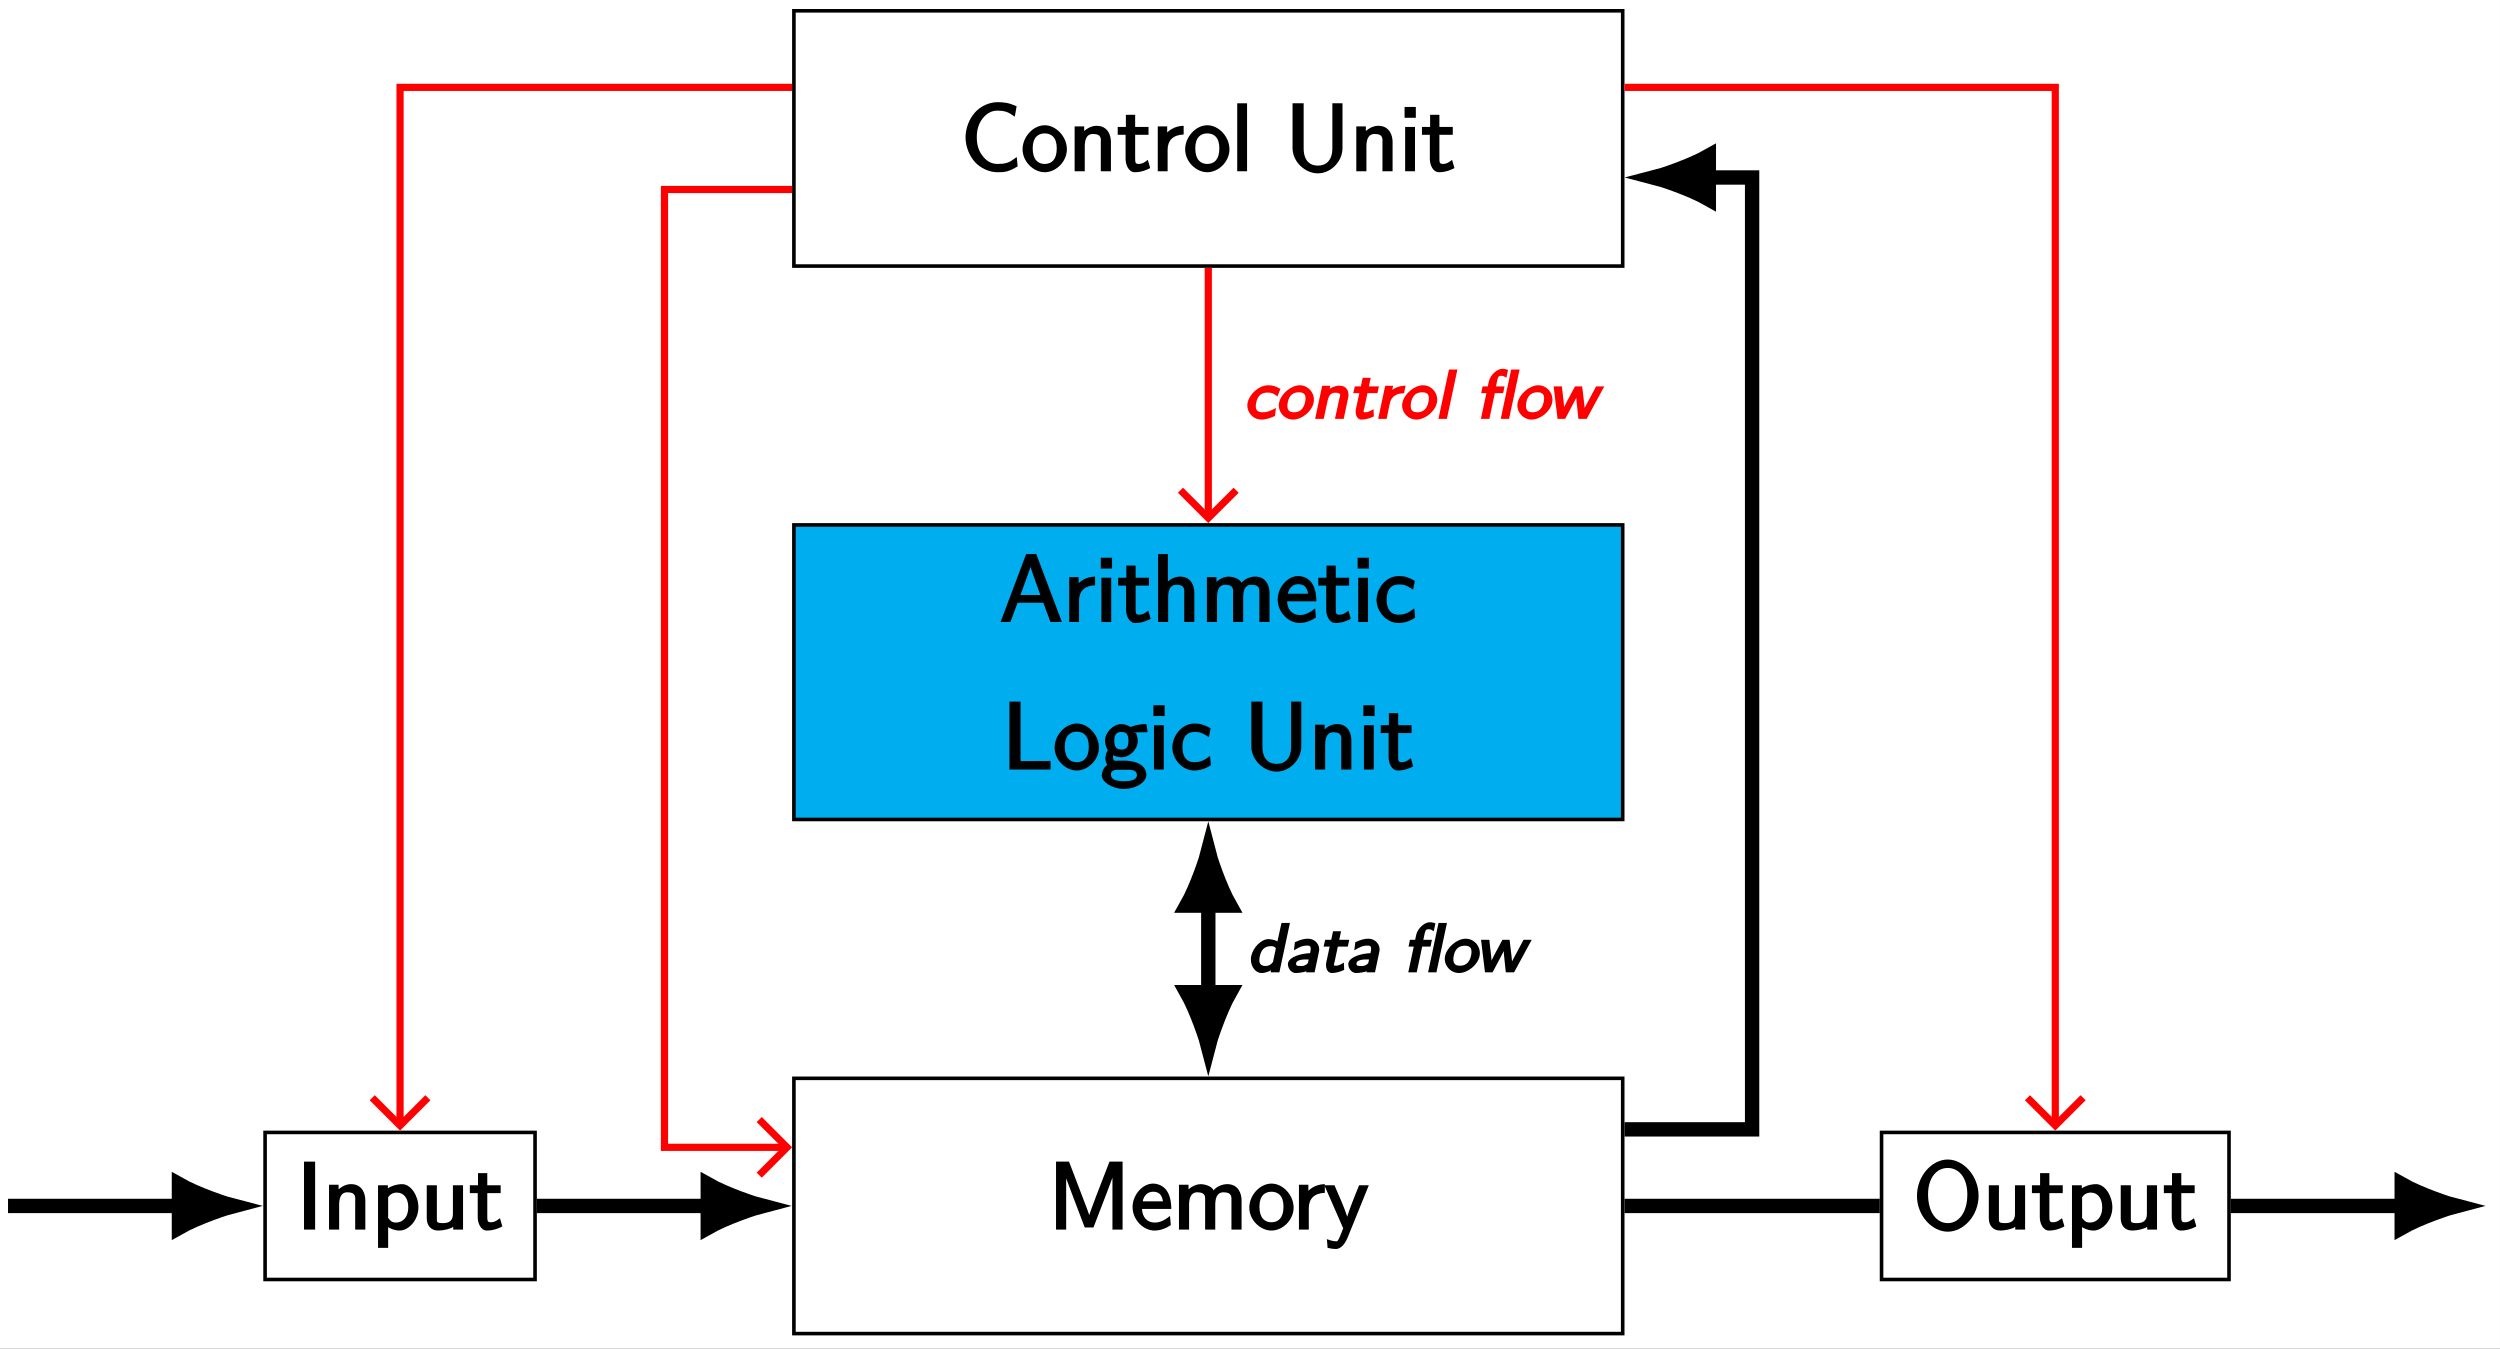 <?xml version="1.0" encoding="UTF-8"?>
<svg xmlns="http://www.w3.org/2000/svg" xmlns:xlink="http://www.w3.org/1999/xlink" width="277.63pt" height="149.783pt" viewBox="0 0 277.63 149.783" version="1.1">
<rect x="0" y="0" width="277.63" height="149.783" fill="#333333" stroke="none"/>
<defs>
<g>
<symbol overflow="visible" id="glyph0-0">
<path style="stroke:none;" d=""/>
</symbol>
<symbol overflow="visible" id="glyph0-1">
<path style="stroke:none;" d="M 6.844 -0.125 L 4.047 -7.547 L 2.922 -7.547 L 0.078 0 L 1.172 0 L 1.969 -2.141 L 4.828 -2.141 L 5.625 0 L 6.891 0 Z M 4.703 -3 L 2.281 -3 C 2.781 -4.359 2.391 -3.25 2.922 -4.75 C 3.156 -5.375 3.469 -6.266 3.516 -6.531 L 3.281 -6.531 C 3.281 -6.516 3.344 -6.25 3.594 -5.547 L 4.5 -3 Z M 4.703 -3 "/>
</symbol>
<symbol overflow="visible" id="glyph0-2">
<path style="stroke:none;" d="M 3.578 -4.203 L 3.578 -5.047 C 2.5 -5.031 1.812 -4.469 1.484 -3.984 L 1.75 -3.891 L 1.75 -4.984 L 0.703 -4.984 L 0.703 0 L 1.797 0 L 1.797 -2.375 C 1.797 -3.422 2.406 -4.047 3.578 -4.078 Z M 3.578 -4.203 "/>
</symbol>
<symbol overflow="visible" id="glyph0-3">
<path style="stroke:none;" d="M 1.781 -0.125 L 1.781 -4.922 L 0.688 -4.922 L 0.688 0 L 1.781 0 Z M 1.875 -6.062 L 1.875 -7.141 L 0.625 -7.141 L 0.625 -5.938 L 1.875 -5.938 Z M 1.875 -6.062 "/>
</symbol>
<symbol overflow="visible" id="glyph0-4">
<path style="stroke:none;" d="M 3.641 -0.406 L 3.391 -1.266 C 2.938 -0.906 2.703 -0.812 2.375 -0.812 C 1.984 -0.812 1.984 -1 1.984 -1.547 L 1.984 -4.047 L 3.469 -4.047 L 3.469 -4.922 L 1.984 -4.922 L 1.984 -6.266 L 0.953 -6.266 L 0.953 -4.922 L 0.047 -4.922 L 0.047 -4.047 L 0.922 -4.047 L 0.922 -1.375 C 0.922 -0.75 1.234 0.109 1.953 0.109 C 2.688 0.109 3.312 -0.172 3.641 -0.344 Z M 3.641 -0.406 "/>
</symbol>
<symbol overflow="visible" id="glyph0-5">
<path style="stroke:none;" d="M 4.719 -0.125 L 4.719 -3.25 C 4.719 -3.953 4.406 -5.047 3.125 -5.047 C 2.484 -5.047 1.875 -4.672 1.531 -4.234 L 1.781 -4.141 L 1.781 -7.547 L 0.688 -7.547 L 0.688 0 L 1.812 0 L 1.812 -2.703 C 1.812 -3.391 1.938 -4.141 2.734 -4.141 C 3.734 -4.141 3.594 -3.516 3.594 -3.188 L 3.594 0 L 4.719 0 Z M 4.719 -0.125 "/>
</symbol>
<symbol overflow="visible" id="glyph0-6">
<path style="stroke:none;" d="M 7.641 -0.125 L 7.641 -3.25 C 7.641 -3.953 7.312 -5.047 6.047 -5.047 C 5.422 -5.047 4.766 -4.703 4.531 -4.344 C 4.359 -4.844 3.469 -5.047 3.141 -5.047 C 2.391 -5.047 1.781 -4.562 1.5 -4.188 L 1.75 -4.094 L 1.75 -4.984 L 0.688 -4.984 L 0.688 0 L 1.812 0 L 1.812 -2.703 C 1.812 -3.406 1.953 -4.141 2.734 -4.141 C 3.703 -4.141 3.594 -3.578 3.594 -3.188 L 3.594 0 L 4.719 0 L 4.719 -2.703 C 4.719 -3.406 4.859 -4.141 5.641 -4.141 C 6.609 -4.141 6.516 -3.578 6.516 -3.188 L 6.516 0 L 7.641 0 Z M 7.641 -0.125 "/>
</symbol>
<symbol overflow="visible" id="glyph0-7">
<path style="stroke:none;" d="M 4.5 -2.422 C 4.5 -2.781 4.438 -3.672 4.016 -4.297 C 3.594 -4.953 2.859 -5.109 2.484 -5.109 C 1.312 -5.109 0.203 -3.859 0.203 -2.5 C 0.203 -1.109 1.375 0.109 2.641 0.109 C 3.297 0.109 3.984 -0.172 4.453 -0.5 L 4.359 -1.516 C 3.469 -0.781 2.891 -0.781 2.641 -0.781 C 1.812 -0.781 1.281 -1.391 1.25 -2.297 L 4.5 -2.297 Z M 3.75 -3.141 L 1.328 -3.141 C 1.469 -3.797 1.875 -4.203 2.484 -4.203 C 3.031 -4.203 3.453 -3.969 3.578 -3.141 Z M 3.75 -3.141 "/>
</symbol>
<symbol overflow="visible" id="glyph0-8">
<path style="stroke:none;" d="M 4.5 -0.547 L 4.406 -1.516 C 3.656 -0.922 3.188 -0.812 2.656 -0.812 C 1.781 -0.812 1.344 -1.438 1.344 -2.469 C 1.344 -3.281 1.578 -4.172 2.703 -4.172 C 3.25 -4.172 3.5 -4.109 4.281 -3.594 L 4.469 -4.578 C 3.781 -4.969 3.328 -5.109 2.688 -5.109 C 1.234 -5.109 0.219 -3.703 0.219 -2.453 C 0.219 -1.156 1.328 0.109 2.641 0.109 C 3.219 0.109 3.891 -0.062 4.5 -0.484 Z M 4.5 -0.547 "/>
</symbol>
<symbol overflow="visible" id="glyph0-9">
<path style="stroke:none;" d="M 5.391 -0.125 L 5.391 -0.953 L 2.438 -0.938 L 2.062 -0.938 L 2.062 -7.547 L 0.828 -7.547 L 0.828 0 L 5.391 0 Z M 5.391 -0.125 "/>
</symbol>
<symbol overflow="visible" id="glyph0-10">
<path style="stroke:none;" d="M 5.078 -2.438 C 5.078 -3.844 3.875 -5.109 2.625 -5.109 C 1.328 -5.109 0.156 -3.812 0.156 -2.438 C 0.156 -1.047 1.391 0.109 2.609 0.109 C 3.875 0.109 5.078 -1.078 5.078 -2.438 Z M 3.953 -2.547 C 3.953 -1.297 3.391 -0.812 2.609 -0.812 C 1.891 -0.812 1.281 -1.266 1.281 -2.547 C 1.281 -3.812 1.938 -4.203 2.609 -4.203 C 3.344 -4.203 3.953 -3.781 3.953 -2.547 Z M 3.953 -2.547 "/>
</symbol>
<symbol overflow="visible" id="glyph0-11">
<path style="stroke:none;" d="M 5.234 -4.234 L 5.094 -5.047 C 4.234 -5.047 3.641 -4.844 3.344 -4.719 C 3.188 -4.844 2.734 -5.047 2.328 -5.047 C 1.422 -5.047 0.5 -4.141 0.5 -3.188 C 0.5 -2.797 0.688 -2.328 0.812 -2.156 C 0.594 -1.812 0.531 -1.312 0.531 -1.266 C 0.531 -0.984 0.688 -0.594 0.75 -0.5 C 0.312 -0.234 0.141 0.344 0.141 0.625 C 0.141 1.406 1.328 2.156 2.609 2.156 C 3.906 2.156 5.094 1.422 5.094 0.609 C 5.094 -0.844 3.188 -0.984 2.781 -0.984 L 1.859 -0.984 C 1.719 -0.984 1.391 -0.844 1.391 -1.406 C 1.391 -1.516 1.391 -1.594 1.391 -1.594 C 1.484 -1.531 1.938 -1.359 2.328 -1.359 C 3.266 -1.359 4.141 -2.25 4.141 -3.188 C 4.141 -3.703 3.859 -4.172 3.984 -4.031 L 3.703 -4.109 C 3.922 -4.109 4.219 -4.141 4.469 -4.141 C 4.656 -4.141 5.188 -4.141 5.188 -4.141 Z M 3.109 -3.188 C 3.109 -2.375 2.766 -2.219 2.328 -2.219 C 1.938 -2.219 1.531 -2.328 1.531 -3.188 C 1.531 -4.062 1.938 -4.172 2.328 -4.172 C 2.766 -4.172 3.109 -4.016 3.109 -3.188 Z M 4.047 0.625 C 4.047 1.094 3.484 1.297 2.625 1.297 C 1.781 1.297 1.172 1.109 1.172 0.625 C 1.172 0.594 1.031 0.031 1.844 0.031 L 2.797 0.031 C 3.031 0.031 4.047 -0.094 4.047 0.625 Z M 4.047 0.625 "/>
</symbol>
<symbol overflow="visible" id="glyph0-12">
<path style="stroke:none;" d="M 6.375 -2.578 L 6.375 -7.547 L 5.25 -7.547 L 5.25 -2.562 C 5.25 -1.172 4.531 -0.625 3.641 -0.625 C 2.781 -0.625 2.062 -1.141 2.062 -2.562 L 2.062 -7.547 L 0.828 -7.547 L 0.828 -2.578 C 0.828 -1.047 2.219 0.234 3.641 0.234 C 5.047 0.234 6.375 -1.047 6.375 -2.578 Z M 6.375 -2.578 "/>
</symbol>
<symbol overflow="visible" id="glyph0-13">
<path style="stroke:none;" d="M 4.719 -0.125 L 4.719 -3.25 C 4.719 -3.953 4.406 -5.047 3.125 -5.047 C 2.188 -5.047 1.562 -4.281 1.5 -4.203 L 1.75 -4.109 L 1.75 -4.984 L 0.688 -4.984 L 0.688 0 L 1.812 0 L 1.812 -2.703 C 1.812 -3.391 1.938 -4.141 2.734 -4.141 C 3.734 -4.141 3.594 -3.516 3.594 -3.188 L 3.594 0 L 4.719 0 Z M 4.719 -0.125 "/>
</symbol>
<symbol overflow="visible" id="glyph0-14">
<path style="stroke:none;" d="M 6.312 -0.594 L 6.219 -1.578 C 5.688 -1.203 5.484 -1.047 5.141 -0.938 C 4.797 -0.828 4.438 -0.812 4.078 -0.812 C 3.391 -0.812 2.859 -1.141 2.438 -1.688 C 1.953 -2.297 1.781 -2.984 1.781 -3.766 C 1.781 -4.562 1.953 -5.25 2.438 -5.875 C 2.859 -6.406 3.391 -6.734 4.078 -6.734 C 4.391 -6.734 4.719 -6.703 5.016 -6.609 C 5.328 -6.516 5.516 -6.391 6 -6.062 L 6.203 -7.219 C 5.734 -7.422 5.406 -7.531 5.078 -7.594 C 4.75 -7.656 4.406 -7.672 4.078 -7.672 C 3.156 -7.672 2.188 -7.219 1.578 -6.531 C 0.922 -5.797 0.531 -4.75 0.531 -3.766 C 0.531 -2.797 0.922 -1.75 1.578 -1.016 C 2.188 -0.344 3.156 0.109 4.078 0.109 C 4.438 0.109 4.812 0.109 5.172 0 C 5.516 -0.094 5.938 -0.312 6.312 -0.531 Z M 6.312 -0.594 "/>
</symbol>
<symbol overflow="visible" id="glyph0-15">
<path style="stroke:none;" d="M 1.781 -0.125 L 1.781 -7.547 L 0.688 -7.547 L 0.688 0 L 1.781 0 Z M 1.781 -0.125 "/>
</symbol>
<symbol overflow="visible" id="glyph0-16">
<path style="stroke:none;" d="M 8.281 -0.125 L 8.281 -7.547 L 6.828 -7.547 L 5.406 -3.875 C 5.047 -2.922 4.547 -1.609 4.469 -1.234 L 4.688 -1.234 C 4.672 -1.328 4.547 -1.719 4.391 -2.156 L 2.734 -6.5 L 2.328 -7.547 L 0.891 -7.547 L 0.891 0 L 2.016 0 L 2.016 -6.516 L 1.75 -6.516 C 1.781 -6.297 2.203 -5.156 2.484 -4.438 L 4.078 -0.234 L 5.047 -0.234 L 6.5 -4.016 L 7 -5.344 C 7.109 -5.656 7.391 -6.406 7.375 -6.359 L 7.156 -6.578 L 7.156 0 L 8.281 0 Z M 8.281 -0.125 "/>
</symbol>
<symbol overflow="visible" id="glyph0-17">
<path style="stroke:none;" d="M 4.688 -4.922 L 3.797 -4.922 C 2.375 -1.469 2.359 -0.984 2.359 -0.859 L 2.609 -0.859 C 2.578 -1.422 1.734 -3.375 1.688 -3.469 L 1.062 -4.922 L -0.062 -4.922 L 2.031 -0.141 L 1.656 0.797 C 1.375 1.406 1.359 1.297 1.203 1.297 C 1.047 1.297 0.703 1.25 0.219 1.062 L 0.297 2.031 C 0.688 2.125 0.969 2.156 1.203 2.156 C 1.578 2.156 2.109 1.906 2.547 0.828 L 4.875 -4.922 Z M 4.688 -4.922 "/>
</symbol>
<symbol overflow="visible" id="glyph0-18">
<path style="stroke:none;" d="M 2.062 -0.125 L 2.062 -7.547 L 0.828 -7.547 L 0.828 0 L 2.062 0 Z M 2.062 -0.125 "/>
</symbol>
<symbol overflow="visible" id="glyph0-19">
<path style="stroke:none;" d="M 5.188 -2.469 C 5.188 -3.734 4.375 -5.047 3.375 -5.047 C 2.734 -5.047 2.031 -4.781 1.797 -4.578 L 1.797 -4.922 L 0.703 -4.922 L 0.703 2.031 L 1.828 2.031 L 1.828 -0.281 C 1.906 -0.203 2.469 0.109 3.094 0.109 C 4.109 0.109 5.188 -1.047 5.188 -2.469 Z M 4.062 -2.469 C 4.062 -1.391 3.469 -0.781 2.688 -0.781 C 2.281 -0.781 2.094 -0.953 1.875 -1.234 C 1.781 -1.391 1.828 -1.328 1.828 -1.516 L 1.828 -3.594 C 2.031 -3.891 2.344 -4.109 2.797 -4.109 C 3.594 -4.109 4.062 -3.438 4.062 -2.469 Z M 4.062 -2.469 "/>
</symbol>
<symbol overflow="visible" id="glyph0-20">
<path style="stroke:none;" d="M 4.719 -0.125 L 4.719 -4.922 L 3.594 -4.922 L 3.594 -1.75 C 3.594 -0.953 3.156 -0.719 2.484 -0.719 C 1.75 -0.719 1.812 -0.859 1.812 -1.312 L 1.812 -4.922 L 0.688 -4.922 L 0.688 -1.266 C 0.688 -0.516 1.094 0.109 1.969 0.109 C 2.516 0.109 3.359 -0.078 3.625 -0.312 L 3.625 0 L 4.719 0 Z M 4.719 -0.125 "/>
</symbol>
<symbol overflow="visible" id="glyph0-21">
<path style="stroke:none;" d="M 7.281 -3.75 C 7.281 -5.953 5.609 -7.781 3.859 -7.781 C 2.078 -7.781 0.438 -5.938 0.438 -3.75 C 0.438 -1.516 2.141 0.234 3.859 0.234 C 5.609 0.234 7.281 -1.547 7.281 -3.75 Z M 6.031 -3.906 C 6.031 -1.859 5.062 -0.719 3.859 -0.719 C 2.625 -0.719 1.672 -1.891 1.672 -3.906 C 1.672 -5.828 2.672 -6.844 3.859 -6.844 C 5.078 -6.844 6.031 -5.781 6.031 -3.906 Z M 6.031 -3.906 "/>
</symbol>
<symbol overflow="visible" id="glyph1-0">
<path style="stroke:none;" d=""/>
</symbol>
<symbol overflow="visible" id="glyph1-1">
<path style="stroke:none;" d="M 3.625 -0.141 L 4.766 -5.484 L 3.828 -5.484 L 3.375 -3.422 C 3.188 -3.594 2.594 -3.688 2.375 -3.688 C 1.594 -3.688 0.672 -2.766 0.469 -1.812 C 0.266 -0.859 0.844 0.078 1.625 0.078 C 2.078 0.078 2.672 -0.172 3 -0.422 L 2.75 -0.547 L 2.625 0 L 3.594 0 Z M 2.906 -1.172 C 2.656 -0.859 2.438 -0.703 2.078 -0.703 C 1.547 -0.703 1.234 -0.938 1.422 -1.797 C 1.625 -2.734 2.172 -2.906 2.688 -2.906 C 2.984 -2.906 3.109 -2.812 3.203 -2.656 L 2.875 -1.125 Z M 2.906 -1.172 "/>
</symbol>
<symbol overflow="visible" id="glyph1-2">
<path style="stroke:none;" d="M 3.422 -0.141 L 3.875 -2.297 C 4.047 -3.062 3.422 -3.734 2.672 -3.734 C 2.203 -3.734 1.828 -3.625 1.203 -3.344 L 1.094 -2.438 C 1.672 -2.781 1.984 -2.969 2.578 -2.969 C 2.906 -2.969 3.031 -2.859 2.922 -2.297 L 2.891 -2.125 C 1.891 -2.094 0.594 -1.734 0.438 -1.031 C 0.359 -0.656 0.656 0.078 1.312 0.078 C 1.641 0.078 2.344 -0.031 2.469 -0.125 L 2.453 0 L 3.391 0 Z M 2.688 -1.219 C 2.656 -1.062 2.656 -0.953 2.359 -0.797 C 2.094 -0.672 1.906 -0.703 1.828 -0.703 C 1.422 -0.703 1.297 -0.75 1.344 -1.031 C 1.453 -1.516 2.578 -1.422 2.734 -1.422 Z M 2.688 -1.219 "/>
</symbol>
<symbol overflow="visible" id="glyph1-3">
<path style="stroke:none;" d="M 2.844 -0.344 L 2.812 -1.078 C 2.266 -0.75 2.109 -0.734 1.906 -0.734 C 1.594 -0.734 1.719 -0.891 1.797 -1.234 L 2.141 -2.859 L 3.25 -2.859 L 3.406 -3.609 L 2.297 -3.609 L 2.5 -4.562 L 1.609 -4.562 L 1.406 -3.609 L 0.734 -3.609 L 0.562 -2.859 L 1.234 -2.859 L 0.859 -1.109 C 0.75 -0.609 0.922 0.078 1.469 0.078 C 2 0.078 2.453 -0.094 2.844 -0.266 Z M 2.844 -0.344 "/>
</symbol>
<symbol overflow="visible" id="glyph1-4">
<path style="stroke:none;" d="M 3.109 -3 L 3.234 -3.609 L 2.281 -3.609 L 2.438 -4.344 C 2.547 -4.797 2.672 -4.781 2.891 -4.781 C 3.125 -4.781 3.188 -4.719 3.438 -4.562 L 3.625 -5.438 C 3.438 -5.5 3.234 -5.562 3 -5.562 C 2.422 -5.562 1.656 -4.906 1.484 -4.141 L 1.375 -3.609 L 0.797 -3.609 L 0.641 -2.859 L 1.219 -2.859 L 0.609 0 L 1.547 0 L 2.156 -2.859 L 3.078 -2.859 Z M 3.766 -0.141 L 4.906 -5.484 L 3.969 -5.484 L 2.812 0 L 3.75 0 Z M 3.766 -0.141 "/>
</symbol>
<symbol overflow="visible" id="glyph1-5">
<path style="stroke:none;" d="M 4.25 -1.781 C 4.469 -2.781 3.703 -3.734 2.719 -3.734 C 1.75 -3.734 0.625 -2.781 0.422 -1.797 C 0.219 -0.844 1 0.078 1.969 0.078 C 2.953 0.078 4.047 -0.828 4.25 -1.781 Z M 3.312 -1.875 C 3.125 -1.016 2.656 -0.734 2.078 -0.734 C 1.5 -0.734 1.219 -1.016 1.391 -1.875 C 1.578 -2.719 2.062 -2.953 2.625 -2.953 C 3.188 -2.953 3.484 -2.703 3.312 -1.875 Z M 3.312 -1.875 "/>
</symbol>
<symbol overflow="visible" id="glyph1-6">
<path style="stroke:none;" d="M 6.031 -3.609 L 5.359 -3.609 L 4.125 -1.297 C 3.984 -1 3.859 -0.766 3.844 -0.734 L 4.109 -0.734 C 4.125 -0.891 4.031 -1.703 4.031 -1.75 L 3.812 -3.609 L 3.016 -3.609 C 2.641 -2.922 1.688 -1.156 1.547 -0.75 L 1.828 -0.75 C 1.859 -1.125 1.656 -2.797 1.609 -3.156 C 1.594 -3.328 1.594 -3.344 1.562 -3.609 L 0.641 -3.609 L 1.078 0 L 1.922 0 L 2.719 -1.5 C 2.922 -1.859 3.344 -2.688 3.406 -2.922 L 3.109 -2.766 C 3.125 -2.875 3.141 -2.703 3.156 -2.516 L 3.188 -1.953 L 3.391 0 L 4.312 0 L 6.266 -3.609 Z M 6.031 -3.609 "/>
</symbol>
<symbol overflow="visible" id="glyph1-7">
<path style="stroke:none;" d="M 3.516 -0.406 L 3.609 -1.219 C 2.891 -0.812 2.578 -0.734 2.109 -0.734 C 1.422 -0.734 1.281 -1.141 1.422 -1.812 C 1.547 -2.391 1.844 -2.922 2.656 -2.922 C 3.172 -2.922 3.281 -2.859 3.781 -2.5 L 4.109 -3.328 C 3.641 -3.578 3.359 -3.734 2.781 -3.734 C 1.656 -3.734 0.656 -2.688 0.469 -1.812 C 0.266 -0.906 0.969 0.078 2 0.078 C 2.516 0.078 3.109 -0.125 3.5 -0.328 Z M 3.516 -0.406 "/>
</symbol>
<symbol overflow="visible" id="glyph1-8">
<path style="stroke:none;" d="M 3.641 -0.141 L 4.109 -2.359 C 4.234 -2.953 4.031 -3.688 3.109 -3.688 C 2.688 -3.688 2.125 -3.469 1.703 -3.078 L 1.969 -2.984 L 2.125 -3.672 L 1.219 -3.672 L 0.438 0 L 1.391 0 L 1.812 -1.969 C 1.922 -2.453 2.094 -2.906 2.672 -2.906 C 3.453 -2.906 3.188 -2.531 3.141 -2.312 L 2.641 0 L 3.609 0 Z M 3.641 -0.141 "/>
</symbol>
<symbol overflow="visible" id="glyph1-9">
<path style="stroke:none;" d="M 3.359 -3 L 3.5 -3.688 C 2.688 -3.688 2.062 -3.328 1.672 -2.938 L 1.938 -2.828 L 2.109 -3.672 L 1.234 -3.672 L 0.453 0 L 1.391 0 L 1.75 -1.734 C 1.922 -2.547 2.547 -2.844 3.328 -2.844 Z M 3.359 -3 "/>
</symbol>
<symbol overflow="visible" id="glyph1-10">
<path style="stroke:none;" d="M 1.406 -0.141 L 2.547 -5.484 L 1.609 -5.484 L 0.438 0 L 1.375 0 Z M 1.406 -0.141 "/>
</symbol>
</g>
<clipPath id="clip1">
  <path d="M 0 0 L 277.629 0 L 277.629 149.781 L 0 149.781 Z M 0 0 "/>
</clipPath>
<clipPath id="clip2">
  <path d="M 56 108 L 108 108 L 108 149.781 L 56 149.781 Z M 56 108 "/>
</clipPath>
<clipPath id="clip3">
  <path d="M 0 108 L 49 108 L 49 149.781 L 0 149.781 Z M 0 108 "/>
</clipPath>
<clipPath id="clip4">
  <path d="M 244 108 L 277.629 108 L 277.629 149.781 L 244 149.781 Z M 244 108 "/>
</clipPath>
</defs>
<g id="surface1">
<g clip-path="url(#clip1)" clip-rule="nonzero">
<rect x="0" y="0" width="277.63" height="149.783" style="fill:rgb(100%,100%,100%);fill-opacity:1;stroke:none;"/>
</g>
<path style="fill-rule:nonzero;fill:rgb(0%,67.839%,93.729%);fill-opacity:1;stroke-width:0.399;stroke-linecap:butt;stroke-linejoin:miter;stroke:rgb(0%,0%,0%);stroke-opacity:1;stroke-miterlimit:10;" d="M -46.02 -16.356 L 46.02 -16.356 L 46.02 16.355 L -46.02 16.355 Z M -46.02 -16.356 " transform="matrix(1,0,0,-1,134.184,74.648)"/>
<g style="fill:rgb(0%,0%,0%);fill-opacity:1;">
  <use xlink:href="#glyph0-1" x="111.034" y="69.078"/>
  <use xlink:href="#glyph0-2" x="118.034" y="69.078"/>
  <use xlink:href="#glyph0-3" x="121.622" y="69.078"/>
  <use xlink:href="#glyph0-4" x="124.128" y="69.078"/>
  <use xlink:href="#glyph0-5" x="127.916" y="69.078"/>
  <use xlink:href="#glyph0-6" x="133.341" y="69.078"/>
</g>
<g style="fill:rgb(0%,0%,0%);fill-opacity:1;">
  <use xlink:href="#glyph0-7" x="141.685" y="69.078"/>
</g>
<g style="fill:rgb(0%,0%,0%);fill-opacity:1;">
  <use xlink:href="#glyph0-4" x="146.355" y="69.078"/>
  <use xlink:href="#glyph0-3" x="150.142" y="69.078"/>
  <use xlink:href="#glyph0-8" x="152.648" y="69.078"/>
</g>
<g style="fill:rgb(0%,0%,0%);fill-opacity:1;">
  <use xlink:href="#glyph0-9" x="111.274" y="85.458"/>
</g>
<g style="fill:rgb(0%,0%,0%);fill-opacity:1;">
  <use xlink:href="#glyph0-10" x="116.961" y="85.458"/>
  <use xlink:href="#glyph0-11" x="122.211" y="85.458"/>
  <use xlink:href="#glyph0-3" x="127.461" y="85.458"/>
</g>
<g style="fill:rgb(0%,0%,0%);fill-opacity:1;">
  <use xlink:href="#glyph0-8" x="129.97" y="85.458"/>
</g>
<g style="fill:rgb(0%,0%,0%);fill-opacity:1;">
  <use xlink:href="#glyph0-12" x="138.134" y="85.458"/>
</g>
<g style="fill:rgb(0%,0%,0%);fill-opacity:1;">
  <use xlink:href="#glyph0-13" x="145.352" y="85.458"/>
</g>
<g style="fill:rgb(0%,0%,0%);fill-opacity:1;">
  <use xlink:href="#glyph0-3" x="150.778" y="85.458"/>
</g>
<g style="fill:rgb(0%,0%,0%);fill-opacity:1;">
  <use xlink:href="#glyph0-4" x="153.286" y="85.458"/>
</g>
<path style="fill:none;stroke-width:0.399;stroke-linecap:butt;stroke-linejoin:miter;stroke:rgb(0%,0%,0%);stroke-opacity:1;stroke-miterlimit:10;" d="M -46.02 45.101 L 46.02 45.101 L 46.02 73.449 L -46.02 73.449 Z M -46.02 45.101 " transform="matrix(1,0,0,-1,134.184,74.648)"/>
<g style="fill:rgb(0%,0%,0%);fill-opacity:1;">
  <use xlink:href="#glyph0-14" x="106.694" y="19.018"/>
</g>
<g style="fill:rgb(0%,0%,0%);fill-opacity:1;">
  <use xlink:href="#glyph0-10" x="113.402" y="19.018"/>
  <use xlink:href="#glyph0-13" x="118.652" y="19.018"/>
</g>
<g style="fill:rgb(0%,0%,0%);fill-opacity:1;">
  <use xlink:href="#glyph0-4" x="124.077" y="19.018"/>
</g>
<g style="fill:rgb(0%,0%,0%);fill-opacity:1;">
  <use xlink:href="#glyph0-2" x="127.869" y="19.018"/>
</g>
<g style="fill:rgb(0%,0%,0%);fill-opacity:1;">
  <use xlink:href="#glyph0-10" x="131.457" y="19.018"/>
  <use xlink:href="#glyph0-15" x="136.707" y="19.018"/>
</g>
<g style="fill:rgb(0%,0%,0%);fill-opacity:1;">
  <use xlink:href="#glyph0-12" x="142.712" y="19.018"/>
</g>
<g style="fill:rgb(0%,0%,0%);fill-opacity:1;">
  <use xlink:href="#glyph0-13" x="149.931" y="19.018"/>
</g>
<g style="fill:rgb(0%,0%,0%);fill-opacity:1;">
  <use xlink:href="#glyph0-3" x="155.356" y="19.018"/>
</g>
<g style="fill:rgb(0%,0%,0%);fill-opacity:1;">
  <use xlink:href="#glyph0-4" x="157.864" y="19.018"/>
</g>
<path style="fill:none;stroke-width:0.399;stroke-linecap:butt;stroke-linejoin:miter;stroke:rgb(0%,0%,0%);stroke-opacity:1;stroke-miterlimit:10;" d="M -46.02 -73.45 L 46.02 -73.45 L 46.02 -45.102 L -46.02 -45.102 Z M -46.02 -73.45 " transform="matrix(1,0,0,-1,134.184,74.648)"/>
<g style="fill:rgb(0%,0%,0%);fill-opacity:1;">
  <use xlink:href="#glyph0-16" x="116.384" y="136.548"/>
  <use xlink:href="#glyph0-7" x="125.571" y="136.548"/>
</g>
<g style="fill:rgb(0%,0%,0%);fill-opacity:1;">
  <use xlink:href="#glyph0-6" x="130.238" y="136.548"/>
</g>
<g style="fill:rgb(0%,0%,0%);fill-opacity:1;">
  <use xlink:href="#glyph0-10" x="138.581" y="136.548"/>
</g>
<g style="fill:rgb(0%,0%,0%);fill-opacity:1;">
  <use xlink:href="#glyph0-2" x="143.547" y="136.548"/>
</g>
<g style="fill:rgb(0%,0%,0%);fill-opacity:1;">
  <use xlink:href="#glyph0-17" x="147.135" y="136.548"/>
</g>
<path style="fill:none;stroke-width:0.399;stroke-linecap:butt;stroke-linejoin:miter;stroke:rgb(0%,0%,0%);stroke-opacity:1;stroke-miterlimit:10;" d="M -104.746 -67.442 L -74.766 -67.442 L -74.766 -51.11 L -104.746 -51.11 Z M -104.746 -67.442 " transform="matrix(1,0,0,-1,134.184,74.648)"/>
<g style="fill:rgb(0%,0%,0%);fill-opacity:1;">
  <use xlink:href="#glyph0-18" x="32.934" y="136.548"/>
  <use xlink:href="#glyph0-13" x="35.851" y="136.548"/>
  <use xlink:href="#glyph0-19" x="41.277" y="136.548"/>
  <use xlink:href="#glyph0-20" x="46.703" y="136.548"/>
  <use xlink:href="#glyph0-4" x="52.13" y="136.548"/>
</g>
<path style="fill:none;stroke-width:0.399;stroke-linecap:butt;stroke-linejoin:miter;stroke:rgb(0%,0%,0%);stroke-opacity:1;stroke-miterlimit:10;" d="M 74.766 -67.442 L 113.352 -67.442 L 113.352 -51.11 L 74.766 -51.11 Z M 74.766 -67.442 " transform="matrix(1,0,0,-1,134.184,74.648)"/>
<g style="fill:rgb(0%,0%,0%);fill-opacity:1;">
  <use xlink:href="#glyph0-21" x="212.444" y="136.548"/>
  <use xlink:href="#glyph0-20" x="220.173" y="136.548"/>
  <use xlink:href="#glyph0-4" x="225.602" y="136.548"/>
  <use xlink:href="#glyph0-19" x="229.394" y="136.548"/>
  <use xlink:href="#glyph0-20" x="234.823" y="136.548"/>
  <use xlink:href="#glyph0-4" x="240.253" y="136.548"/>
</g>
<path style="fill:none;stroke-width:1.594;stroke-linecap:butt;stroke-linejoin:miter;stroke:rgb(0%,0%,0%);stroke-opacity:1;stroke-miterlimit:10;" d="M -74.566 -59.274 L -55.586 -59.274 " transform="matrix(1,0,0,-1,134.184,74.648)"/>
<path style=" stroke:none;fill-rule:nonzero;fill:rgb(0%,0%,0%);fill-opacity:1;" d="M 84.68 133.922 C 83.934 133.734 80.652 132.664 78.598 131.5 L 78.598 136.348 C 80.652 135.184 83.934 134.113 84.68 133.922 Z M 84.68 133.922 "/>
<g clip-path="url(#clip2)" clip-rule="nonzero">
<path style="fill:none;stroke-width:1.594;stroke-linecap:butt;stroke-linejoin:miter;stroke:rgb(0%,0%,0%);stroke-opacity:1;stroke-miterlimit:10;" d="M 6.08 0.001 C 5.334 0.189 2.053 1.259 -0.002 2.423 L -0.002 -2.425 C 2.053 -1.26 5.334 -0.19 6.08 0.001 Z M 6.08 0.001 " transform="matrix(1,0,0,-1,78.6,133.923)"/>
</g>
<path style="fill:none;stroke-width:1.594;stroke-linecap:butt;stroke-linejoin:miter;stroke:rgb(0%,0%,0%);stroke-opacity:1;stroke-miterlimit:10;" d="M 46.219 -59.274 L 74.566 -59.274 " transform="matrix(1,0,0,-1,134.184,74.648)"/>
<path style="fill:none;stroke-width:1.594;stroke-linecap:butt;stroke-linejoin:miter;stroke:rgb(0%,0%,0%);stroke-opacity:1;stroke-miterlimit:10;" d="M -114.313 -59.274 L -133.293 -59.274 " transform="matrix(1,0,0,-1,134.184,74.648)"/>
<path style=" stroke:none;fill-rule:nonzero;fill:rgb(0%,0%,0%);fill-opacity:1;" d="M 25.949 133.922 C 25.203 133.734 21.922 132.664 19.871 131.5 L 19.871 136.348 C 21.922 135.184 25.203 134.113 25.949 133.922 Z M 25.949 133.922 "/>
<g clip-path="url(#clip3)" clip-rule="nonzero">
<path style="fill:none;stroke-width:1.594;stroke-linecap:butt;stroke-linejoin:miter;stroke:rgb(0%,0%,0%);stroke-opacity:1;stroke-miterlimit:10;" d="M 6.078 0.001 C 5.332 0.189 2.051 1.259 -0 2.423 L -0 -2.425 C 2.051 -1.26 5.332 -0.19 6.078 0.001 Z M 6.078 0.001 " transform="matrix(1,0,0,-1,19.871,133.923)"/>
</g>
<path style="fill:none;stroke-width:1.594;stroke-linecap:butt;stroke-linejoin:miter;stroke:rgb(0%,0%,0%);stroke-opacity:1;stroke-miterlimit:10;" d="M 113.551 -59.274 L 132.531 -59.274 " transform="matrix(1,0,0,-1,134.184,74.648)"/>
<path style=" stroke:none;fill-rule:nonzero;fill:rgb(0%,0%,0%);fill-opacity:1;" d="M 272.797 133.922 C 272.051 133.734 268.77 132.664 266.715 131.5 L 266.715 136.348 C 268.77 135.184 272.051 134.113 272.797 133.922 Z M 272.797 133.922 "/>
<g clip-path="url(#clip4)" clip-rule="nonzero">
<path style="fill:none;stroke-width:1.594;stroke-linecap:butt;stroke-linejoin:miter;stroke:rgb(0%,0%,0%);stroke-opacity:1;stroke-miterlimit:10;" d="M 6.08 0.001 C 5.334 0.189 2.053 1.259 -0.002 2.423 L -0.002 -2.425 C 2.053 -1.26 5.334 -0.19 6.08 0.001 Z M 6.08 0.001 " transform="matrix(1,0,0,-1,266.717,133.923)"/>
</g>
<path style="fill:none;stroke-width:1.594;stroke-linecap:butt;stroke-linejoin:miter;stroke:rgb(0%,0%,0%);stroke-opacity:1;stroke-miterlimit:10;" d="M -0 -25.922 L -0 -35.536 " transform="matrix(1,0,0,-1,134.184,74.648)"/>
<path style="fill-rule:nonzero;fill:rgb(0%,0%,0%);fill-opacity:1;stroke-width:1.594;stroke-linecap:butt;stroke-linejoin:miter;stroke:rgb(0%,0%,0%);stroke-opacity:1;stroke-miterlimit:10;" d="M 6.08 0 C 5.33 0.188 2.049 1.258 -0.002 2.426 L -0.002 -2.426 C 2.049 -1.258 5.33 -0.187 6.08 0 Z M 6.08 0 " transform="matrix(0,-1,-1,0,134.184,100.569)"/>
<path style="fill-rule:nonzero;fill:rgb(0%,0%,0%);fill-opacity:1;stroke-width:1.594;stroke-linecap:butt;stroke-linejoin:miter;stroke:rgb(0%,0%,0%);stroke-opacity:1;stroke-miterlimit:10;" d="M 6.08 -0 C 5.334 0.187 2.053 1.258 -0.002 2.426 L -0.002 -2.426 C 2.053 -1.258 5.334 -0.188 6.08 -0 Z M 6.08 -0 " transform="matrix(0,1,1,0,134.184,110.185)"/>
<g style="fill:rgb(0%,0%,0%);fill-opacity:1;">
  <use xlink:href="#glyph1-1" x="138.484" y="107.978"/>
  <use xlink:href="#glyph1-2" x="142.598" y="107.978"/>
</g>
<g style="fill:rgb(0%,0%,0%);fill-opacity:1;">
  <use xlink:href="#glyph1-3" x="146.428" y="107.978"/>
  <use xlink:href="#glyph1-2" x="149.305" y="107.978"/>
</g>
<g style="fill:rgb(0%,0%,0%);fill-opacity:1;">
  <use xlink:href="#glyph1-4" x="155.782" y="107.978"/>
</g>
<g style="fill:rgb(0%,0%,0%);fill-opacity:1;">
  <use xlink:href="#glyph1-5" x="160.054" y="107.978"/>
</g>
<g style="fill:rgb(0%,0%,0%);fill-opacity:1;">
  <use xlink:href="#glyph1-6" x="163.831" y="107.978"/>
</g>
<path style="fill:none;stroke-width:1.594;stroke-linecap:butt;stroke-linejoin:miter;stroke:rgb(0%,0%,0%);stroke-opacity:1;stroke-miterlimit:10;" d="M 46.219 -50.77 L 60.391 -50.77 L 60.391 54.937 L 55.586 54.937 " transform="matrix(1,0,0,-1,134.184,74.648)"/>
<path style="fill-rule:nonzero;fill:rgb(0%,0%,0%);fill-opacity:1;stroke-width:1.594;stroke-linecap:butt;stroke-linejoin:miter;stroke:rgb(0%,0%,0%);stroke-opacity:1;stroke-miterlimit:10;" d="M 6.08 0 C 5.334 0.188 2.049 1.258 -0.002 2.426 L -0.002 -2.425 C 2.049 -1.261 5.334 -0.187 6.08 0 Z M 6.08 0 " transform="matrix(-1,0,0,1,189.768,19.711)"/>
<path style="fill:none;stroke-width:0.797;stroke-linecap:butt;stroke-linejoin:miter;stroke:rgb(100%,0%,0%);stroke-opacity:1;stroke-miterlimit:10;" d="M -0 44.902 L -0 17.519 " transform="matrix(1,0,0,-1,134.184,74.648)"/>
<path style="fill:none;stroke-width:0.797;stroke-linecap:butt;stroke-linejoin:miter;stroke:rgb(100%,0%,0%);stroke-opacity:1;stroke-miterlimit:10;" d="M 0.001 3.09 L 3.087 -0 L 0.001 -3.09 " transform="matrix(0,1,1,0,134.184,54.44)"/>
<g style="fill:rgb(100%,0%,0%);fill-opacity:1;">
  <use xlink:href="#glyph1-7" x="138.084" y="46.518"/>
  <use xlink:href="#glyph1-5" x="141.625" y="46.518"/>
  <use xlink:href="#glyph1-8" x="145.609" y="46.518"/>
</g>
<g style="fill:rgb(100%,0%,0%);fill-opacity:1;">
  <use xlink:href="#glyph1-3" x="149.721" y="46.518"/>
</g>
<g style="fill:rgb(100%,0%,0%);fill-opacity:1;">
  <use xlink:href="#glyph1-9" x="152.595" y="46.518"/>
  <use xlink:href="#glyph1-5" x="155.319" y="46.518"/>
  <use xlink:href="#glyph1-10" x="159.303" y="46.518"/>
</g>
<g style="fill:rgb(100%,0%,0%);fill-opacity:1;">
  <use xlink:href="#glyph1-4" x="163.849" y="46.518"/>
  <use xlink:href="#glyph1-5" x="168.118" y="46.518"/>
</g>
<g style="fill:rgb(100%,0%,0%);fill-opacity:1;">
  <use xlink:href="#glyph1-6" x="171.892" y="46.518"/>
</g>
<path style="fill:none;stroke-width:0.797;stroke-linecap:butt;stroke-linejoin:miter;stroke:rgb(100%,0%,0%);stroke-opacity:1;stroke-miterlimit:10;" d="M 46.219 64.945 L 94.059 64.945 L 94.059 -49.946 " transform="matrix(1,0,0,-1,134.184,74.648)"/>
<path style="fill:none;stroke-width:0.797;stroke-linecap:butt;stroke-linejoin:miter;stroke:rgb(100%,0%,0%);stroke-opacity:1;stroke-miterlimit:10;" d="M 0.001 3.09 L 3.087 -0 L 0.001 -3.09 " transform="matrix(0,1,1,0,228.242,121.905)"/>
<path style="fill:none;stroke-width:0.797;stroke-linecap:butt;stroke-linejoin:miter;stroke:rgb(100%,0%,0%);stroke-opacity:1;stroke-miterlimit:10;" d="M -46.219 64.945 L -89.758 64.945 L -89.758 -49.946 " transform="matrix(1,0,0,-1,134.184,74.648)"/>
<path style="fill:none;stroke-width:0.797;stroke-linecap:butt;stroke-linejoin:miter;stroke:rgb(100%,0%,0%);stroke-opacity:1;stroke-miterlimit:10;" d="M 0.001 3.089 L 3.087 -0.001 L 0.001 -3.087 " transform="matrix(0,1,1,0,44.427,121.905)"/>
<path style="fill:none;stroke-width:0.797;stroke-linecap:butt;stroke-linejoin:miter;stroke:rgb(100%,0%,0%);stroke-opacity:1;stroke-miterlimit:10;" d="M -46.219 53.605 L -60.391 53.605 L -60.391 -52.766 L -47.18 -52.766 " transform="matrix(1,0,0,-1,134.184,74.648)"/>
<path style="fill:none;stroke-width:0.797;stroke-linecap:butt;stroke-linejoin:miter;stroke:rgb(100%,0%,0%);stroke-opacity:1;stroke-miterlimit:10;" d="M 0 3.088 L 3.09 0.002 L 0 -3.088 " transform="matrix(1,0,0,-1,84.312,127.416)"/>
</g>
</svg>
